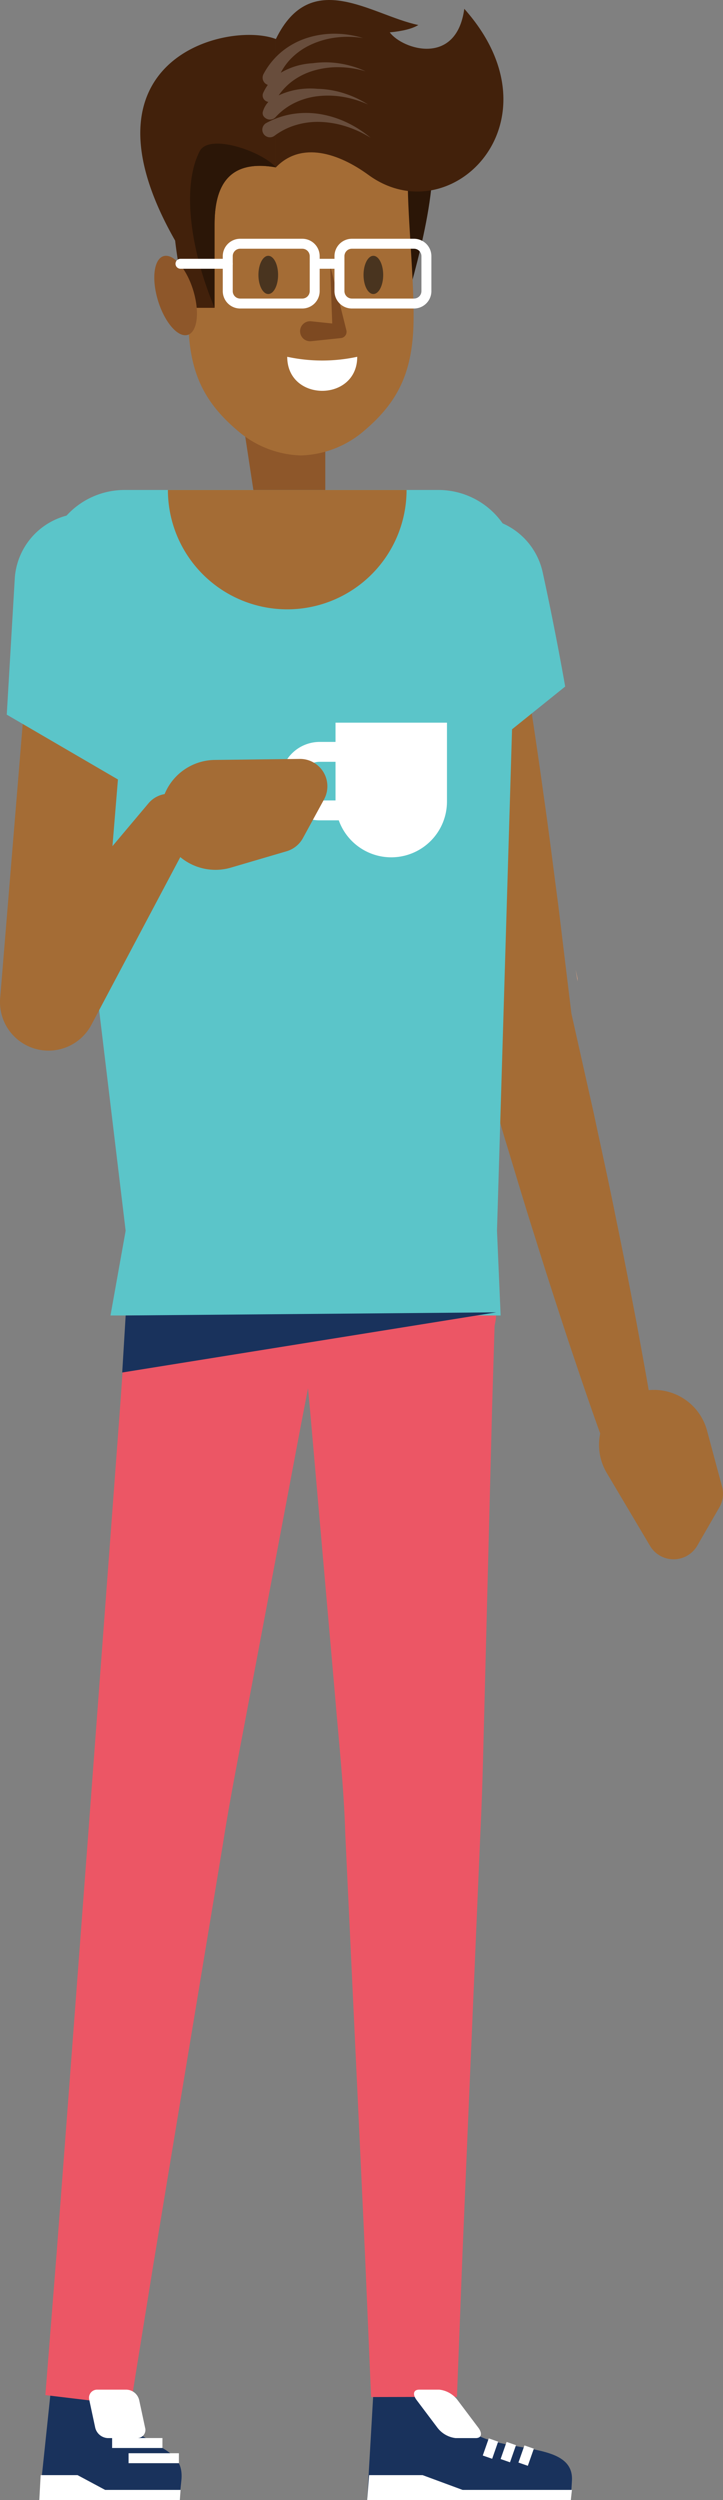 <svg id="Boss" xmlns="http://www.w3.org/2000/svg" width="180.597" height="624.323" viewBox="0 0 180.597 624.323">
  <rect x="0" y="0" width="180.597" height="624.323" fill="#808080" stroke="none"/>
  <path id="Path_7100" data-name="Path 7100" d="M7844.917-6927.5h50.868l.284-4.862c.541-9.335-14.635-7.013-23.256-11.159-3.566-1.72-9.876-12.369-9.876-12.369h-16.379Z" transform="translate(-7753.203 7551.82)" fill="#19325c"/>
  <path id="Path_7101" data-name="Path 7101" d="M7858.771-6947.748h-13.363l-.49,6.242h50.872l.271-2.552h-27.308Z" transform="translate(-7753.204 7565.828)" fill="#fff"/>
  <path id="Path_7102" data-name="Path 7102" d="M7814.826-6927.5H7849.8l.509-4.862c.7-6.617-4.248-7.473-10.58-11.713-2.711-1.816-5.541-11.815-5.541-11.815h-16.378Z" transform="translate(-7805.009 7551.82)" fill="#19325c"/>
  <path id="Path_7103" data-name="Path 7103" d="M7824.384-6947.748h-9.221l-.34,6.242h35.1l.188-2.552h-18.843Z" transform="translate(-7805.005 7565.828)" fill="#fff"/>
  <path id="Path_7104" data-name="Path 7104" d="M7855.525-6946.84l2.346.813,1.493-4.277-2.343-.817Zm4.458.875,2.344.818,1.494-4.279-2.342-.816Zm5.952-3.4-1.5,4.279,2.343.813,1.5-4.277Z" transform="translate(-7734.934 7560.023)" fill="#fff"/>
  <rect id="Rectangle_2215" data-name="Rectangle 2215" width="12.568" height="2.484" transform="translate(28.007 608.817)" fill="#fff"/>
  <rect id="Rectangle_2216" data-name="Rectangle 2216" width="12.568" height="2.484" transform="translate(32.117 612.611)" fill="#fff"/>
  <path id="Path_7105" data-name="Path 7105" d="M7888.218-7058.609l-1.072,35.324-.909,35.3-.91,35.293c-.328,11.759-.517,23.519-1.1,35.272l-3.008,70.517-1.488,35.239-1.359,35.231-21.449.047-1.5-35.145-1.637-35.133-3.307-70.238c-.339-11.709-1.637-23.391-2.6-35.082l-3.069-35.053-3.067-35.038-3.229-35.016Z" transform="translate(-7764.229 7374.964)" fill="#ec5665"/>
  <path id="Path_7106" data-name="Path 7106" d="M7885.93-7052.751l-6.74,34.84-6.58,34.867-6.582,34.876c-2.163,11.629-4.513,23.238-6.325,34.913l-11.593,69.979-5.78,35-5.649,35.017-21.3-2.562,2.809-35.388,2.682-35.409,5.333-70.831,5.291-70.861,2.641-35.441,2.485-35.466Z" transform="translate(-7804.05 7373.912)" fill="#ec5665"/>
  <path id="Path_7107" data-name="Path 7107" d="M7835.779-7025.453h66.282c7.167,0,13.007-6.11,13.044-13.65l.116-24.238h-92.236l-.117,24.238C7822.834-7031.563,7828.612-7025.453,7835.779-7025.453Z" transform="translate(-7791.155 7366.815)" fill="#ec5665"/>
  <g id="Group_1577" data-name="Group 1577" transform="translate(101.119 129.21)">
    <path id="Path_7108" data-name="Path 7108" d="M7873.54-7115.577c1.7,9.074,3.137,18.185,4.59,27.291,1.391,9.119,2.761,18.234,4.012,27.371,1.326,9.126,2.439,18.281,3.657,27.424l3.329,27.471-.27-1.357,5.826,25.988c1.838,8.69,3.778,17.353,5.509,26.071,1.8,8.7,3.494,17.427,5.162,26.162,1.606,8.752,3.229,17.5,4.6,26.308a6.724,6.724,0,0,1-5.615,7.677,6.722,6.722,0,0,1-7.343-4.329c-3.071-8.37-5.892-16.809-8.727-25.239-2.771-8.449-5.521-16.9-8.155-25.389-2.708-8.465-5.211-16.983-7.81-25.478l-7.5-25.56a6.6,6.6,0,0,1-.168-.731l-.1-.627-4.461-27.306c-1.382-9.117-2.866-18.222-4.139-27.356-1.347-9.123-2.575-18.262-3.784-27.4-1.144-9.149-2.3-18.3-3.2-27.486a12.429,12.429,0,0,1,11.157-13.583A12.478,12.478,0,0,1,7873.54-7115.577Z" transform="translate(-7847.479 7130.216)" fill="#a46c35"/>
    <path id="Path_7109" data-name="Path 7109" d="M7848.452-7108.3a17.427,17.427,0,0,1,13.63-18.664,17.421,17.421,0,0,1,20.73,13.308c3.387,15.514,5.617,28.518,5.617,28.518l-33.34,26.818C7852.426-7074.912,7850.041-7091.546,7848.452-7108.3Z" transform="translate(-7848.373 7127.37)" fill="#5bc5c9"/>
    <path id="Path_7110" data-name="Path 7110" d="M7893.176-7037.154l3.755,13.994a6.834,6.834,0,0,1-.683,5.19l-5.5,9.531a6.841,6.841,0,0,1-11.807.075l-10.819-18.229a13.722,13.722,0,0,1,8.241-20.259h0A13.724,13.724,0,0,1,7893.176-7037.154Z" transform="translate(-7817.687 7265.188)" fill="#a46c35"/>
  </g>
  <path id="Path_7111" data-name="Path 7111" d="M7864.047-7085.881c.161.729.312,1.464.471,2.191.014.258.031.509.04.767Z" transform="translate(-7720.262 7328.01)" fill="#f4a982"/>
  <path id="Path_7112" data-name="Path 7112" d="M7928.078-6944.905l4.965-165.383a19.6,19.6,0,0,0-19.6-19.6h-78.395a19.6,19.6,0,0,0-19.6,19.6l19.87,165.383-3.786,21.158h97.454Z" transform="translate(-7803.934 7252.242)" fill="#5bc5c9"/>
  <path id="Path_7113" data-name="Path 7113" d="M7826.628-7129.889a29.809,29.809,0,0,0,29.807,29.808,29.81,29.81,0,0,0,29.809-29.808Z" transform="translate(-7784.688 7252.242)" fill="#a46c35"/>
  <path id="Path_7114" data-name="Path 7114" d="M7836.948-7113.639h17.965l0-22.829-21.879-2.86Z" transform="translate(-7773.658 7235.992)" fill="#8e572a"/>
  <path id="Path_7115" data-name="Path 7115" d="M7851.322-7111.368h6.993c3.814-13.3,10.365-36.861,5-46.911-4.171-7.814-20.738-8.786-20.738-8.786Z" transform="translate(-7757.237 7188.241)" fill="#2b1607"/>
  <path id="Path_7116" data-name="Path 7116" d="M7883.344-7145.686c0-12.258-8.532-19.465-26.706-19.465s-26.705,7.207-26.705,19.465c0,9.684-1.937,27.595-1.316,37.257.692,10.733,4.22,17.638,12.1,24.35a25.348,25.348,0,0,0,15.922,6.279,25.351,25.351,0,0,0,15.926-6.279c7.878-6.712,11.405-13.616,12.1-24.35C7885.281-7118.091,7883.344-7136,7883.344-7145.686Z" transform="translate(-7781.472 7191.533)" fill="#a46c35"/>
  <path id="Path_7117" data-name="Path 7117" d="M7832.8-7120.274a110.491,110.491,0,0,0,3.277,16.785h6.579v-20.861c0-9.36,3.323-16.327,15.31-14.212v-32.05C7846.059-7175.148,7806.844-7165.8,7832.8-7120.274Z" transform="translate(-7789.052 7180.36)" fill="#42210b"/>
  <path id="Path_7118" data-name="Path 7118" d="M7834.789-7120.657v-20.861c0-9.36,3.324-16.327,15.311-14.212-3.388-3.98-16.693-8.635-19.045-4.016C7826.317-7150.432,7829.159-7133.969,7834.789-7120.657Z" transform="translate(-7781.188 7197.529)" fill="#2b1607"/>
  <path id="Path_7119" data-name="Path 7119" d="M7837.578-7142.109c0,11.333,17.481,11.333,17.481,0A41.437,41.437,0,0,1,7837.578-7142.109Z" transform="translate(-7765.829 7231.205)" fill="#fff"/>
  <path id="Path_7120" data-name="Path 7120" d="M7825.958-7141.456c1.332,5.479,4.54,9.921,7.164,9.921s3.67-4.441,2.341-9.921-4.54-9.92-7.162-9.92S7824.626-7146.934,7825.958-7141.456Z" transform="translate(-7786.842 7215.251)" fill="#8e572a"/>
  <path id="Path_7121" data-name="Path 7121" d="M7839.851-7146.6c0,2.634-1.1,4.771-2.457,4.771s-2.456-2.137-2.456-4.771,1.1-4.771,2.456-4.771S7839.851-7149.239,7839.851-7146.6Z" transform="translate(-7770.386 7215.251)" fill="#49341f"/>
  <path id="Path_7122" data-name="Path 7122" d="M7849.493-7146.6c0,2.634-1.1,4.771-2.459,4.771s-2.454-2.137-2.454-4.771,1.1-4.771,2.454-4.771S7849.493-7149.239,7849.493-7146.6Z" transform="translate(-7753.774 7215.251)" fill="#49341f"/>
  <g id="Group_1578" data-name="Group 1578" transform="translate(0 128.183)">
    <path id="Path_7123" data-name="Path 7123" d="M7855.93-7074.918h0a13.919,13.919,0,0,0,13.916-13.921v-19.7H7842.01v19.7A13.922,13.922,0,0,0,7855.93-7074.918Z" transform="translate(-7758.199 7160.82)" fill="#fff"/>
    <path id="Path_7124" data-name="Path 7124" d="M7846.748-7087.189h7.306v-4.966h-7.306a4.83,4.83,0,0,1-4.824-4.822,4.834,4.834,0,0,1,4.824-4.83h7.306v-4.966h-7.306a9.806,9.806,0,0,0-9.792,9.8A9.8,9.8,0,0,0,7846.748-7087.189Z" transform="translate(-7766.9 7163.858)" fill="#fff"/>
    <path id="Path_7125" data-name="Path 7125" d="M7844.635-7112.481l-8.509,103.4-22.676-7.965,34.861-41.432a6.732,6.732,0,0,1,9.483-.814,6.738,6.738,0,0,1,1.613,8.3l-25.367,47.837a12.115,12.115,0,0,1-16.38,5.027,12.108,12.108,0,0,1-6.4-11.686l.107-1.31,8.51-103.4a12.417,12.417,0,0,1,13.4-11.357A12.418,12.418,0,0,1,7844.635-7112.481Z" transform="translate(-7811.22 7130.893)" fill="#a46c35"/>
    <path id="Path_7126" data-name="Path 7126" d="M7813.857-7111.781a17.389,17.389,0,0,1,18.757-15.905,17.387,17.387,0,0,1,15.9,18.755l-4.151,50.424-32.526-18.965Z" transform="translate(-7810.148 7127.746)" fill="#5bc5c9"/>
    <path id="Path_7127" data-name="Path 7127" d="M7843.549-7078.073l13.9-4.083a6.852,6.852,0,0,0,4.075-3.285l5.271-9.659a6.839,6.839,0,0,0-6.085-10.115l-21.2.255a13.72,13.72,0,0,0-13,17.588h0A13.722,13.722,0,0,0,7843.549-7078.073Z" transform="translate(-7785.854 7166.544)" fill="#a46c35"/>
  </g>
  <path id="Path_7128" data-name="Path 7128" d="M7864.636-6943.5h-5.025a6.688,6.688,0,0,1-4.55-2.6l-5.192-6.9c-1.077-1.437-.794-2.6.641-2.6h5.026a6.671,6.671,0,0,1,4.551,2.6l5.191,6.9C7866.358-6944.657,7866.073-6943.5,7864.636-6943.5Z" transform="translate(-7745.799 7552.331)" fill="#fff"/>
  <path id="Path_7129" data-name="Path 7129" d="M7831.345-6943.5h-7.261a3.394,3.394,0,0,1-3.156-2.6l-1.478-6.9a2.036,2.036,0,0,1,2.041-2.6h7.261a3.389,3.389,0,0,1,3.154,2.6l1.477,6.9A2.033,2.033,0,0,1,7831.345-6943.5Z" transform="translate(-7797.142 7552.331)" fill="#fff"/>
  <path id="Path_7130" data-name="Path 7130" d="M7915.856-7054.437l-92.558.782-.863,14.241Z" transform="translate(-7791.907 7382.15)" fill="#19325c"/>
  <path id="Path_7131" data-name="Path 7131" d="M7846.261-7150.523l4.062,16.277a1.579,1.579,0,0,1-1.148,1.913,1.787,1.787,0,0,1-.21.037l-.369.04-7.079.74a2.5,2.5,0,0,1-2.745-2.228,2.5,2.5,0,0,1,2.225-2.743,2.726,2.726,0,0,1,.521,0l7.079.741-1.727,1.989Z" transform="translate(-7763.801 7216.718)" fill="#7d4921"/>
  <g id="Group_1579" data-name="Group 1579" transform="translate(43.846 59.622)">
    <path id="Path_7132" data-name="Path 7132" d="M7861.772-7135.518h-15.512a4.349,4.349,0,0,1-4.347-4.343v-8.731a4.351,4.351,0,0,1,4.347-4.346h15.512a4.352,4.352,0,0,1,4.345,4.346v8.731A4.349,4.349,0,0,1,7861.772-7135.518Zm-15.512-14.935a1.863,1.863,0,0,0-1.863,1.86v8.731a1.864,1.864,0,0,0,1.863,1.86h15.512a1.863,1.863,0,0,0,1.86-1.86v-8.731a1.862,1.862,0,0,0-1.86-1.86Z" transform="translate(-7802.208 7152.938)" fill="#fff"/>
    <path id="Path_7133" data-name="Path 7133" d="M7851.521-7135.518H7836.01a4.349,4.349,0,0,1-4.348-4.343v-8.731a4.352,4.352,0,0,1,4.348-4.346h15.511a4.351,4.351,0,0,1,4.345,4.346v8.731A4.349,4.349,0,0,1,7851.521-7135.518Zm-15.511-14.935a1.859,1.859,0,0,0-1.86,1.86v8.731a1.859,1.859,0,0,0,1.86,1.86h15.511a1.864,1.864,0,0,0,1.861-1.86v-8.731a1.863,1.863,0,0,0-1.861-1.86Z" transform="translate(-7819.863 7152.938)" fill="#fff"/>
    <path id="Path_7134" data-name="Path 7134" d="M7847.073-7148.615h-6.188a1.243,1.243,0,0,1-1.244-1.243,1.241,1.241,0,0,1,1.244-1.239h6.188a1.241,1.241,0,0,1,1.24,1.239A1.243,1.243,0,0,1,7847.073-7148.615Z" transform="translate(-7806.124 7156.105)" fill="#fff"/>
    <path id="Path_7135" data-name="Path 7135" d="M7840.368-7148.615h-11.8a1.246,1.246,0,0,1-1.247-1.243,1.244,1.244,0,0,1,1.247-1.239h11.8a1.243,1.243,0,0,1,1.243,1.239A1.245,1.245,0,0,1,7840.368-7148.615Z" transform="translate(-7827.325 7156.105)" fill="#fff"/>
  </g>
  <path id="Path_7136" data-name="Path 7136" d="M7883.6-7172.647c-1.952,14.421-15.393,10.183-18.621,5.887,3.238-.318,5.651-.911,7.139-1.841-11.728-2.444-26.778-14.566-35.579,3.5v32.05c6.369-6.631,15.74-3.5,23.107,1.877C7880.242-7116.135,7908.548-7144.618,7883.6-7172.647Z" transform="translate(-7767.625 7174.846)" fill="#42210b"/>
  <path id="Path_7137" data-name="Path 7137" d="M7859.653-7147.762a26.579,26.579,0,0,0-2.939-1.674,25.324,25.324,0,0,0-6.506-2.164,21.684,21.684,0,0,0-7.036-.154,20.637,20.637,0,0,0-6.858,2.283l-.037.019a1.92,1.92,0,0,0-.228.147,1.9,1.9,0,0,0-.375,2.661,1.9,1.9,0,0,0,2.661.376,17.011,17.011,0,0,1,5.433-2.705,18.953,18.953,0,0,1,6.224-.746,23.925,23.925,0,0,1,6.363,1.162,27.088,27.088,0,0,1,5.993,2.794A28.665,28.665,0,0,0,7859.653-7147.762Zm-23.038-11.23.052.014a11.649,11.649,0,0,0-1.161,2.025l-.013.023c-.024.058-.044.117-.064.182a1.619,1.619,0,0,0,.872,1.872,1.967,1.967,0,0,0,.5.157,6.012,6.012,0,0,0-1.392,2.5l0,.02c-.008.038-.017.078-.024.122a1.417,1.417,0,0,0,.6,1.318,1.9,1.9,0,0,0,2.589-.132,15.843,15.843,0,0,1,4.688-3.537,17.775,17.775,0,0,1,5.871-1.724,22.488,22.488,0,0,1,6.35.177,25.517,25.517,0,0,1,6.238,1.911,26.381,26.381,0,0,0-2.9-1.592,25.751,25.751,0,0,0-3.117-1.22,23.706,23.706,0,0,0-6.65-1.118,19.5,19.5,0,0,0-5.766.328,18.513,18.513,0,0,0-3.912,1.313,15.215,15.215,0,0,1,3.382-3.528,16.983,16.983,0,0,1,5.517-2.7,21.218,21.218,0,0,1,6.335-.806,24.1,24.1,0,0,1,6.487,1.025,24.68,24.68,0,0,0-3.112-1.187,23.839,23.839,0,0,0-3.288-.763,22.767,22.767,0,0,0-6.8-.076,18.36,18.36,0,0,0-4.491.813,17.536,17.536,0,0,0-3.5,1.563,14.888,14.888,0,0,1,2.35-3.32,16.856,16.856,0,0,1,5.161-3.682,21,21,0,0,1,6.322-1.791,23.643,23.643,0,0,1,6.729.143,24.228,24.228,0,0,0-6.778-1.089,22.547,22.547,0,0,0-6.949.967,19.279,19.279,0,0,0-6.4,3.354,18.451,18.451,0,0,0-4.74,5.738l-.017.034c-.038.072-.072.153-.1.23A1.9,1.9,0,0,0,7836.615-7158.992Z" transform="translate(-7769.769 7180.173)" fill="#684d3c"/>
</svg>
